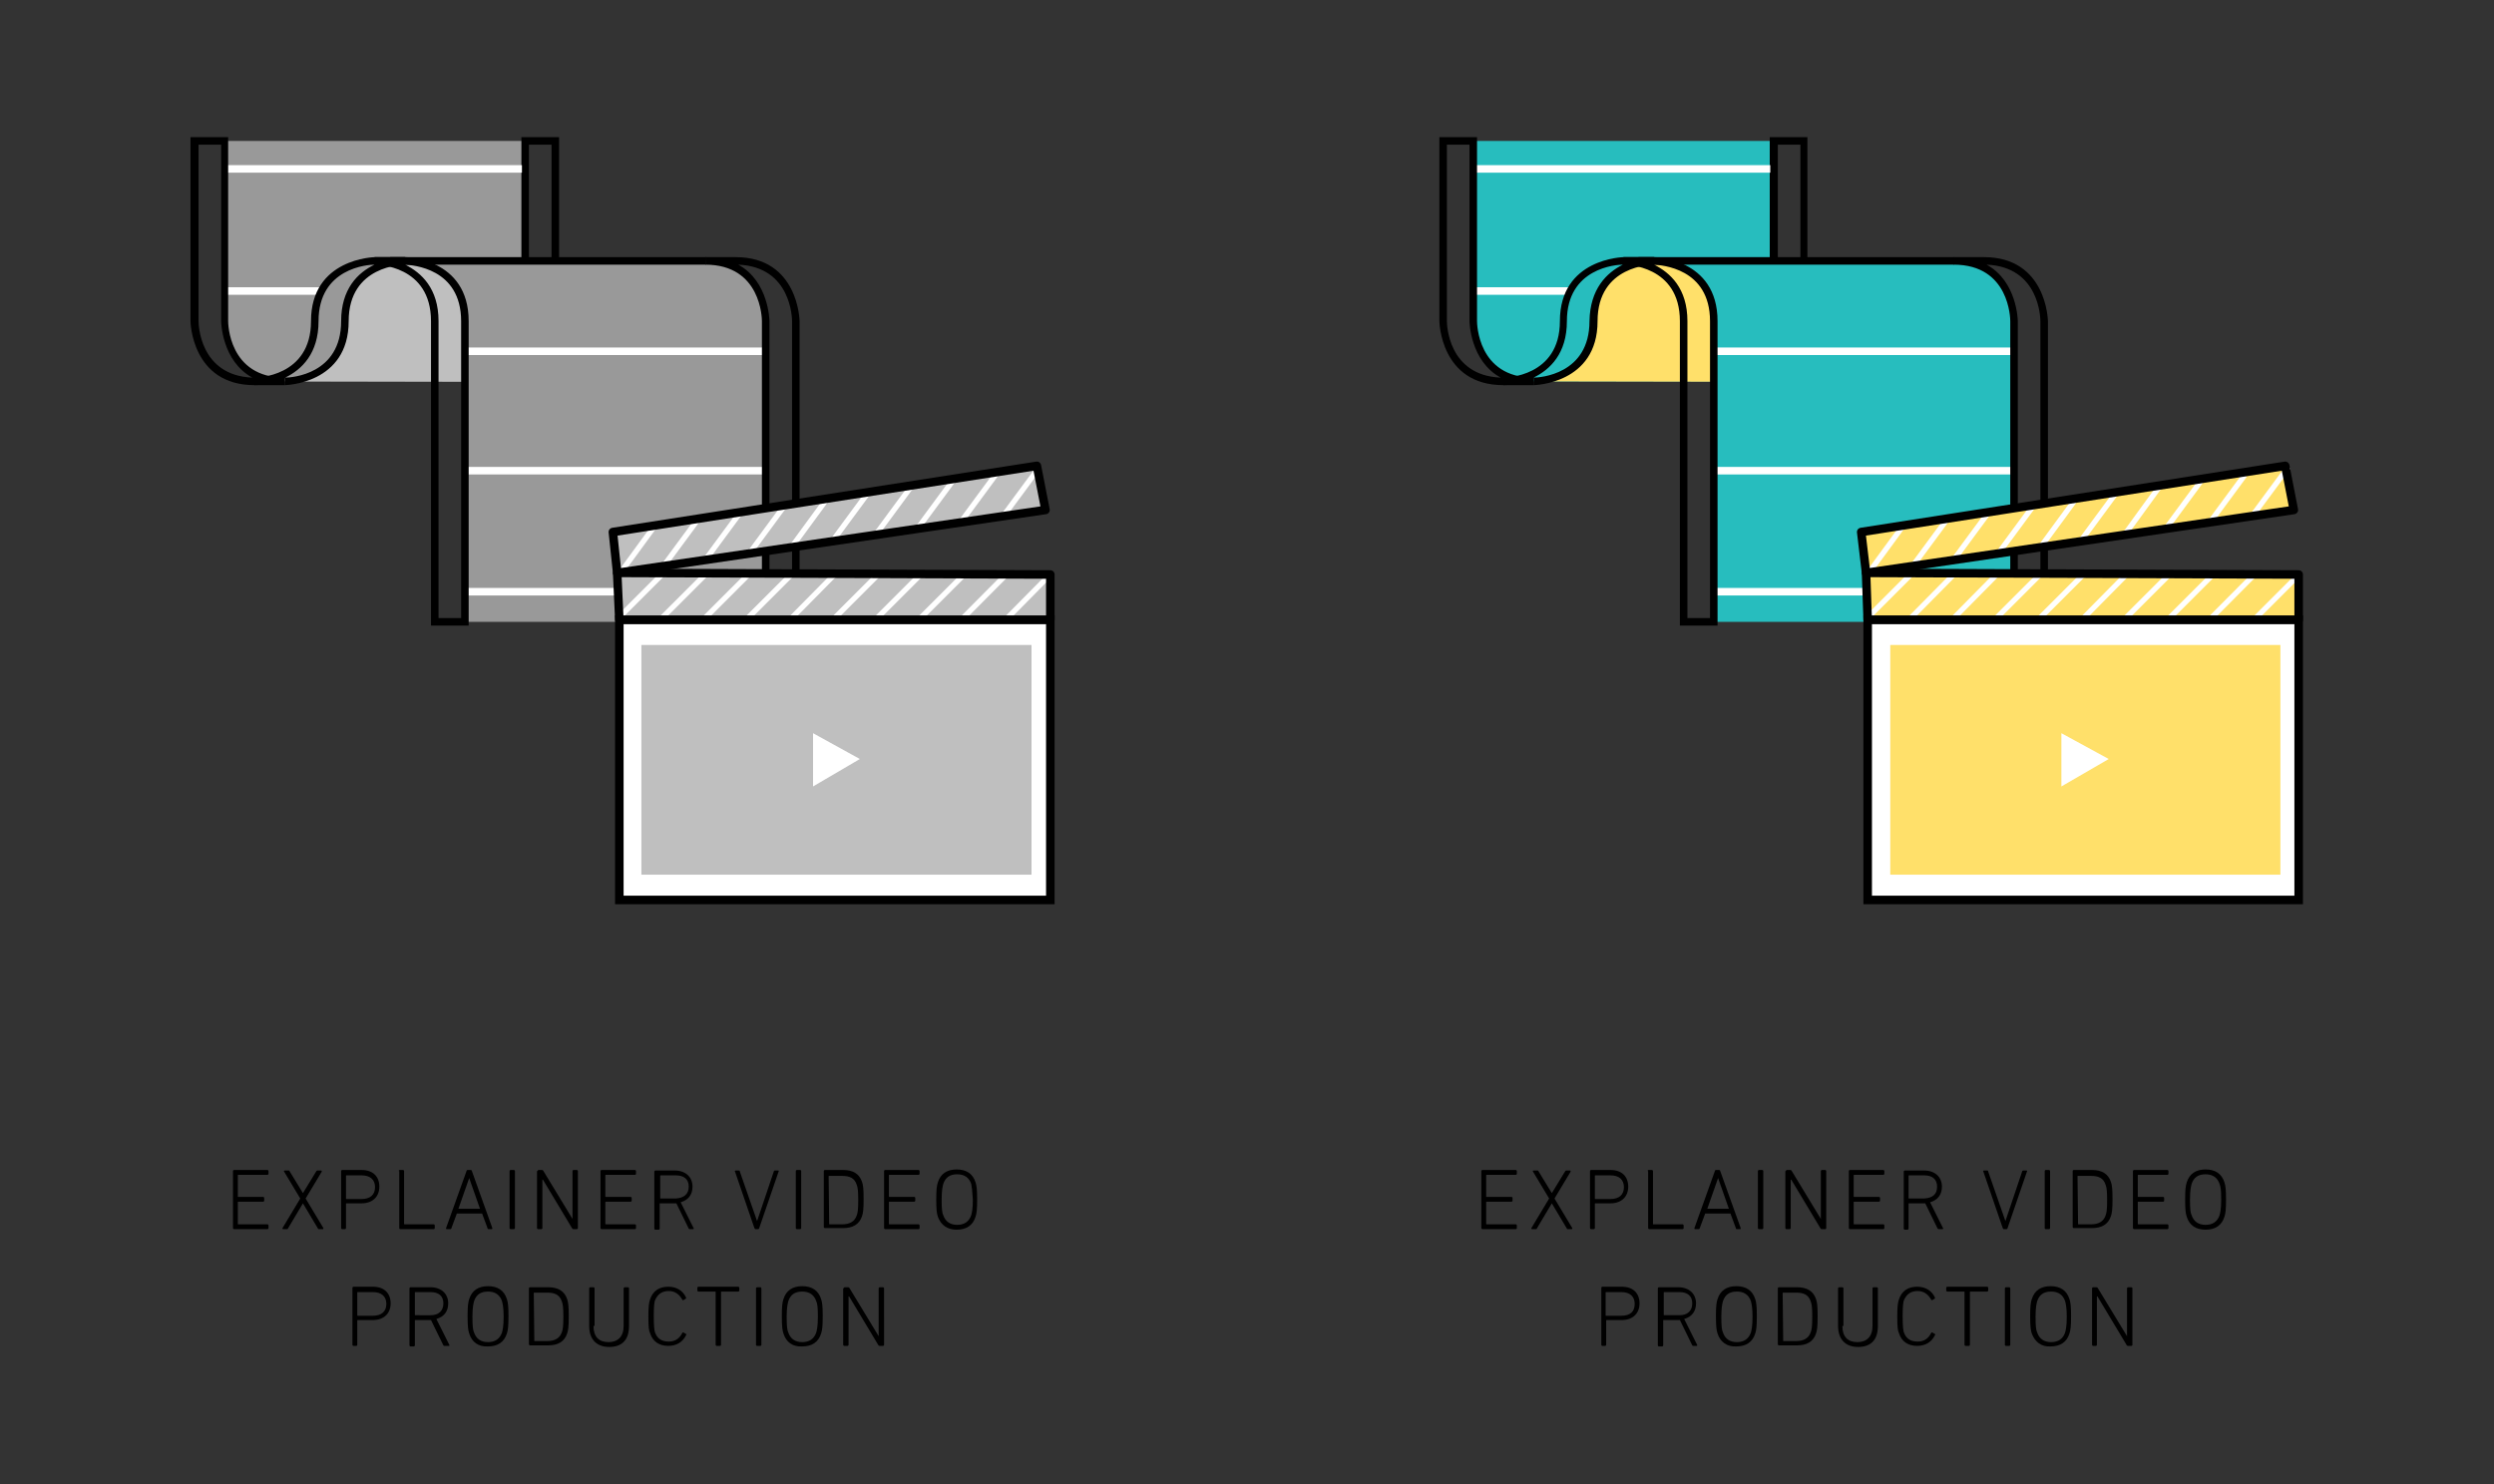 <?xml version="1.0" encoding="utf-8"?>
<!-- Generator: Adobe Illustrator 20.0.0, SVG Export Plug-In . SVG Version: 6.00 Build 0)  -->
<svg version="1.1" id="Layer_1" xmlns="http://www.w3.org/2000/svg" xmlns:xlink="http://www.w3.org/1999/xlink" x="0px" y="0px"
	 viewBox="0 0 463.5 275.9" style="enable-background:new 0 0 463.5 275.9;" xml:space="preserve">
<rect x="0" y="0" width="463.5" height="275.9" fill="#333333" stroke="none"/>
<style type="text/css">
	.st0{fill:none;stroke:#000000;stroke-width:1.039;stroke-miterlimit:10;}
	.st1{fill:none;stroke:#000000;stroke-miterlimit:10;}
	.st2{fill:none;stroke:#000000;stroke-width:0.364;stroke-miterlimit:10;}
	.st3{fill:#FFFFFF;}
	.st4{fill:#ECF8FE;}
	.st5{fill:#27BDBE;}
	.st6{fill:#FFE06A;}
	.st7{fill:#D9D9D9;}
	.st8{fill:#999999;}
	.st9{fill:#BFBFBF;}
	.st10{fill:#FFFFFF;stroke:#000000;stroke-width:1.587;stroke-miterlimit:10;}
	.st11{fill:none;stroke:#000000;stroke-width:1.587;stroke-linecap:round;stroke-linejoin:round;stroke-miterlimit:10;}
	.st12{fill:none;stroke:#000000;stroke-width:0.832;stroke-linecap:round;stroke-linejoin:round;stroke-miterlimit:10;}
	.st13{fill:#CFCDCD;}
	.st14{fill:#C9E9E6;}
	.st15{fill:none;stroke:#000000;stroke-width:0.889;stroke-miterlimit:10;}
	.st16{fill:none;stroke:#FFFFFF;stroke-miterlimit:10;}
</style>
<g>
	<g>
		<g>
			<path d="M275.3,217.7c0-0.1,0.1-0.2,0.2-0.2h6.2c0.1,0,0.2,0.1,0.2,0.2v0.5c0,0.1-0.1,0.2-0.2,0.2h-5.4c-0.1,0-0.1,0-0.1,0.1v3.9
				c0,0.1,0,0.1,0.1,0.1h4.6c0.1,0,0.2,0.1,0.2,0.2v0.5c0,0.1-0.1,0.2-0.2,0.2h-4.6c-0.1,0-0.1,0-0.1,0.1v4c0,0.1,0,0.1,0.1,0.1h5.4
				c0.1,0,0.2,0.1,0.2,0.2v0.5c0,0.1-0.1,0.2-0.2,0.2h-6.2c-0.1,0-0.2-0.1-0.2-0.2V217.7z"/>
			<path d="M291.4,228.5c-0.1,0-0.2,0-0.2-0.1l-2.8-4.7h0l-2.8,4.7c0,0.1-0.1,0.1-0.2,0.1h-0.7c-0.1,0-0.1-0.1-0.1-0.2l3.3-5.5l-3-5
				c-0.1-0.1,0-0.2,0.1-0.2h0.7c0.1,0,0.2,0,0.2,0.1l2.5,4.1h0l2.5-4.1c0.1-0.1,0.1-0.1,0.2-0.1h0.7c0.1,0,0.1,0.1,0.1,0.2l-3,5
				l3.3,5.5c0,0.1,0,0.2-0.1,0.2H291.4z"/>
			<path d="M295.7,228.5c-0.1,0-0.2-0.1-0.2-0.2v-10.6c0-0.1,0.1-0.2,0.2-0.2h3.6c2.1,0,3.3,1.2,3.3,3.1c0,1.9-1.3,3.1-3.3,3.1h-2.8
				c-0.1,0-0.1,0-0.1,0.1v4.5c0,0.1-0.1,0.2-0.2,0.2H295.7z M301.8,220.7c0-1.4-0.9-2.2-2.5-2.2h-2.8c-0.1,0-0.1,0-0.1,0.1v4.2
				c0,0.1,0,0.1,0.1,0.1h2.8C300.9,222.9,301.8,222.1,301.8,220.7z"/>
			<path d="M306.2,217.7c0-0.1,0.1-0.2,0.2-0.2h0.6c0.1,0,0.2,0.1,0.2,0.2v9.8c0,0.1,0,0.1,0.1,0.1h5.4c0.1,0,0.2,0.1,0.2,0.2v0.5
				c0,0.1-0.1,0.2-0.2,0.2h-6.2c-0.1,0-0.2-0.1-0.2-0.2V217.7z"/>
			<path d="M318.7,217.7c0-0.1,0.1-0.2,0.2-0.2h0.6c0.1,0,0.2,0.1,0.2,0.2l3.8,10.6c0,0.1,0,0.2-0.1,0.2h-0.6c-0.1,0-0.2,0-0.2-0.2
				l-1-2.7h-4.7l-1,2.7c0,0.1-0.1,0.2-0.2,0.2H315c-0.1,0-0.1-0.1-0.1-0.2L318.7,217.7z M321.3,224.7l-2-5.7h0l-2,5.7H321.3z"/>
			<path d="M326.7,217.7c0-0.1,0.1-0.2,0.2-0.2h0.6c0.1,0,0.2,0.1,0.2,0.2v10.6c0,0.1-0.1,0.2-0.2,0.2h-0.6c-0.1,0-0.2-0.1-0.2-0.2
				V217.7z"/>
			<path d="M331.9,217.7c0-0.1,0.1-0.2,0.2-0.2h0.6c0.1,0,0.2,0,0.3,0.2l5.4,8.9h0v-8.9c0-0.1,0.1-0.2,0.2-0.2h0.6
				c0.1,0,0.2,0.1,0.2,0.2v10.6c0,0.1-0.1,0.2-0.2,0.2h-0.6c-0.1,0-0.2,0-0.3-0.2l-5.4-9h-0.1v9c0,0.1-0.1,0.2-0.2,0.2h-0.6
				c-0.1,0-0.2-0.1-0.2-0.2V217.7z"/>
			<path d="M343.6,217.7c0-0.1,0.1-0.2,0.2-0.2h6.2c0.1,0,0.2,0.1,0.2,0.2v0.5c0,0.1-0.1,0.2-0.2,0.2h-5.4c-0.1,0-0.1,0-0.1,0.1v3.9
				c0,0.1,0,0.1,0.1,0.1h4.6c0.1,0,0.2,0.1,0.2,0.2v0.5c0,0.1-0.1,0.2-0.2,0.2h-4.6c-0.1,0-0.1,0-0.1,0.1v4c0,0.1,0,0.1,0.1,0.1h5.4
				c0.1,0,0.2,0.1,0.2,0.2v0.5c0,0.1-0.1,0.2-0.2,0.2h-6.2c-0.1,0-0.2-0.1-0.2-0.2V217.7z"/>
			<path d="M360.3,228.5c-0.1,0-0.1,0-0.2-0.1l-2.3-4.7h-0.2h-2.8c-0.1,0-0.1,0-0.1,0.1v4.6c0,0.1-0.1,0.2-0.2,0.2H354
				c-0.1,0-0.2-0.1-0.2-0.2v-10.6c0-0.1,0.1-0.2,0.2-0.2h3.6c2,0,3.3,1.2,3.3,3c0,1.5-0.8,2.5-2.2,2.9l2.4,4.8
				c0.1,0.1,0,0.2-0.1,0.2H360.3z M360,220.6c0-1.4-0.9-2.1-2.4-2.1h-2.8c-0.1,0-0.1,0-0.1,0.1v4.1c0,0.1,0,0.1,0.1,0.1h2.8
				C359.2,222.7,360,222,360,220.6z"/>
			<path d="M372.4,228.5c-0.1,0-0.1-0.1-0.2-0.2l-3.6-10.5c-0.1-0.1,0-0.2,0.1-0.2h0.6c0.1,0,0.2,0,0.2,0.2l3.2,9.2h0l3.1-9.2
				c0-0.1,0.1-0.2,0.2-0.2h0.6c0.1,0,0.2,0.1,0.1,0.2l-3.6,10.5c0,0.1-0.1,0.2-0.2,0.2H372.4z"/>
			<path d="M380,217.7c0-0.1,0.1-0.2,0.2-0.2h0.6c0.1,0,0.2,0.1,0.2,0.2v10.6c0,0.1-0.1,0.2-0.2,0.2h-0.6c-0.1,0-0.2-0.1-0.2-0.2
				V217.7z"/>
			<path d="M385.2,217.7c0-0.1,0.1-0.2,0.2-0.2h3.4c1.8,0,3,0.7,3.5,2.2c0.2,0.6,0.3,1.2,0.3,3.2c0,2-0.1,2.6-0.3,3.2
				c-0.5,1.5-1.7,2.2-3.5,2.2h-3.4c-0.1,0-0.2-0.1-0.2-0.2V217.7z M386.2,227.6h2.4c1.4,0,2.3-0.5,2.7-1.6c0.2-0.5,0.3-1.1,0.3-2.9
				c0-1.8-0.1-2.4-0.3-2.9c-0.4-1.2-1.3-1.6-2.7-1.6h-2.4c-0.1,0-0.1,0-0.1,0.1L386.2,227.6C386.1,227.6,386.1,227.6,386.2,227.6z"
				/>
			<path d="M396.4,217.7c0-0.1,0.1-0.2,0.2-0.2h6.2c0.1,0,0.2,0.1,0.2,0.2v0.5c0,0.1-0.1,0.2-0.2,0.2h-5.4c-0.1,0-0.1,0-0.1,0.1v3.9
				c0,0.1,0,0.1,0.1,0.1h4.6c0.1,0,0.2,0.1,0.2,0.2v0.5c0,0.1-0.1,0.2-0.2,0.2h-4.6c-0.1,0-0.1,0-0.1,0.1v4c0,0.1,0,0.1,0.1,0.1h5.4
				c0.1,0,0.2,0.1,0.2,0.2v0.5c0,0.1-0.1,0.2-0.2,0.2h-6.2c-0.1,0-0.2-0.1-0.2-0.2V217.7z"/>
			<path d="M406.4,226.2c-0.2-0.6-0.3-1.3-0.3-3.2c0-1.9,0.1-2.6,0.3-3.2c0.5-1.6,1.7-2.4,3.5-2.4c1.8,0,3,0.8,3.5,2.4
				c0.2,0.6,0.3,1.3,0.3,3.2c0,1.9-0.1,2.6-0.3,3.2c-0.5,1.6-1.7,2.4-3.5,2.4C408.1,228.6,406.9,227.8,406.4,226.2z M412.5,220.1
				c-0.4-1.2-1.3-1.8-2.6-1.8c-1.4,0-2.2,0.6-2.6,1.8c-0.1,0.4-0.3,1.1-0.3,2.9c0,1.8,0.1,2.5,0.3,2.9c0.4,1.2,1.3,1.8,2.6,1.8
				c1.3,0,2.2-0.6,2.6-1.8c0.1-0.4,0.3-1.1,0.3-2.9C412.8,221.3,412.7,220.6,412.5,220.1z"/>
			<path d="M297.8,250.2c-0.1,0-0.2-0.1-0.2-0.2v-10.6c0-0.1,0.1-0.2,0.2-0.2h3.6c2.1,0,3.3,1.2,3.3,3.1c0,1.9-1.3,3.1-3.3,3.1h-2.8
				c-0.1,0-0.1,0-0.1,0.1v4.5c0,0.1-0.1,0.2-0.2,0.2H297.8z M303.8,242.4c0-1.4-0.9-2.2-2.5-2.2h-2.8c-0.1,0-0.1,0-0.1,0.1v4.2
				c0,0.1,0,0.1,0.1,0.1h2.8C303,244.6,303.8,243.8,303.8,242.4z"/>
			<path d="M314.7,250.2c-0.1,0-0.1,0-0.2-0.1l-2.3-4.7h-0.2h-2.8c-0.1,0-0.1,0-0.1,0.1v4.6c0,0.1-0.1,0.2-0.2,0.2h-0.6
				c-0.1,0-0.2-0.1-0.2-0.2v-10.6c0-0.1,0.1-0.2,0.2-0.2h3.6c2,0,3.3,1.2,3.3,3c0,1.5-0.8,2.5-2.2,2.9l2.4,4.8
				c0.1,0.1,0,0.2-0.1,0.2H314.7z M314.5,242.3c0-1.4-0.9-2.1-2.4-2.1h-2.8c-0.1,0-0.1,0-0.1,0.1v4.1c0,0.1,0,0.1,0.1,0.1h2.8
				C313.6,244.5,314.5,243.7,314.5,242.3z"/>
			<path d="M319.2,247.9c-0.2-0.6-0.3-1.3-0.3-3.2s0.1-2.6,0.3-3.2c0.5-1.6,1.7-2.4,3.5-2.4c1.8,0,3,0.8,3.5,2.4
				c0.2,0.6,0.3,1.3,0.3,3.2s-0.1,2.6-0.3,3.2c-0.5,1.6-1.7,2.4-3.5,2.4C321,250.4,319.7,249.5,319.2,247.9z M325.4,241.9
				c-0.4-1.2-1.3-1.8-2.6-1.8c-1.4,0-2.2,0.6-2.6,1.8c-0.1,0.4-0.3,1.1-0.3,2.9s0.1,2.5,0.3,2.9c0.4,1.2,1.3,1.8,2.6,1.8
				c1.3,0,2.2-0.6,2.6-1.8c0.1-0.4,0.3-1.1,0.3-2.9S325.5,242.3,325.4,241.9z"/>
			<path d="M330.4,239.5c0-0.1,0.1-0.2,0.2-0.2h3.4c1.8,0,3,0.7,3.5,2.2c0.2,0.6,0.3,1.2,0.3,3.2c0,2-0.1,2.6-0.3,3.2
				c-0.5,1.5-1.7,2.2-3.5,2.2h-3.4c-0.1,0-0.2-0.1-0.2-0.2V239.5z M331.4,249.3h2.4c1.4,0,2.3-0.5,2.7-1.6c0.2-0.5,0.3-1.1,0.3-2.9
				c0-1.8-0.1-2.4-0.3-2.9c-0.4-1.2-1.3-1.6-2.7-1.6h-2.4c-0.1,0-0.1,0-0.1,0.1L331.4,249.3C331.3,249.3,331.3,249.3,331.4,249.3z"
				/>
			<path d="M342.4,246.5c0,2,1,3,2.8,3c1.7,0,2.8-1,2.8-3v-7c0-0.1,0.1-0.2,0.2-0.2h0.6c0.1,0,0.2,0.1,0.2,0.2v7
				c0,2.7-1.4,3.9-3.7,3.9c-2.2,0-3.7-1.3-3.7-3.9v-7c0-0.1,0.1-0.2,0.2-0.2h0.6c0.1,0,0.2,0.1,0.2,0.2V246.5z"/>
			<path d="M352.6,244.8c0-1.9,0.1-2.6,0.3-3.2c0.5-1.6,1.7-2.4,3.4-2.4c1.5,0,2.7,0.7,3.3,2c0,0.1,0,0.2,0,0.2l-0.5,0.3
				c-0.1,0-0.2,0-0.2-0.1c-0.5-0.9-1.3-1.6-2.5-1.6c-1.3,0-2.1,0.6-2.6,1.8c-0.1,0.4-0.2,1.1-0.2,2.9c0,1.8,0.1,2.5,0.2,2.9
				c0.4,1.2,1.2,1.8,2.6,1.8c1.2,0,2-0.6,2.5-1.6c0-0.1,0.1-0.1,0.2-0.1l0.5,0.3c0.1,0,0.1,0.1,0,0.2c-0.6,1.3-1.8,2-3.3,2
				c-1.7,0-2.9-0.8-3.4-2.4C352.7,247.4,352.6,246.7,352.6,244.8z"/>
			<path d="M365.3,250.2c-0.1,0-0.2-0.1-0.2-0.2v-9.8c0-0.1,0-0.1-0.1-0.1h-3.1c-0.1,0-0.2-0.1-0.2-0.2v-0.5c0-0.1,0.1-0.2,0.2-0.2
				h7.4c0.1,0,0.2,0.1,0.2,0.2v0.5c0,0.1-0.1,0.2-0.2,0.2h-3.1c-0.1,0-0.1,0-0.1,0.1v9.8c0,0.1-0.1,0.2-0.2,0.2H365.3z"/>
			<path d="M372.6,239.5c0-0.1,0.1-0.2,0.2-0.2h0.6c0.1,0,0.2,0.1,0.2,0.2V250c0,0.1-0.1,0.2-0.2,0.2h-0.6c-0.1,0-0.2-0.1-0.2-0.2
				V239.5z"/>
			<path d="M377.6,247.9c-0.2-0.6-0.3-1.3-0.3-3.2s0.1-2.6,0.3-3.2c0.5-1.6,1.7-2.4,3.5-2.4c1.8,0,3,0.8,3.5,2.4
				c0.2,0.6,0.3,1.3,0.3,3.2s-0.1,2.6-0.3,3.2c-0.5,1.6-1.7,2.4-3.5,2.4C379.4,250.4,378.2,249.5,377.6,247.9z M383.8,241.9
				c-0.4-1.2-1.3-1.8-2.6-1.8c-1.4,0-2.2,0.6-2.6,1.8c-0.1,0.4-0.3,1.1-0.3,2.9s0.1,2.5,0.3,2.9c0.4,1.2,1.3,1.8,2.6,1.8
				c1.3,0,2.2-0.6,2.6-1.8c0.1-0.4,0.3-1.1,0.3-2.9S383.9,242.3,383.8,241.9z"/>
			<path d="M388.8,239.5c0-0.1,0.1-0.2,0.2-0.2h0.6c0.1,0,0.2,0,0.3,0.2l5.4,8.9h0v-8.9c0-0.1,0.1-0.2,0.2-0.2h0.6
				c0.1,0,0.2,0.1,0.2,0.2V250c0,0.1-0.1,0.2-0.2,0.2h-0.6c-0.1,0-0.2,0-0.3-0.2l-5.4-9h-0.1v9c0,0.1-0.1,0.2-0.2,0.2H389
				c-0.1,0-0.2-0.1-0.2-0.2V239.5z"/>
		</g>
	</g>
	<g>
		<g>
			<g>
				<g>
					<path class="st5" d="M329.7,59.7c0-11.2,0-33.5,0-33.5h-55.9v33.5c0,0,0,11.2,11.2,11.2c17,0,55.9,0,55.9,0
						S329.7,70.9,329.7,59.7z"/>
				</g>
			</g>
			<g>
				<path d="M346.4,71.6h-5.6c-0.1,0-11.9-0.1-11.9-11.9V25.5h7v34.2c0,10.3,10,10.5,10.5,10.5V71.6z M330.4,26.9v32.8
					c0,9.9,9.1,10.4,10.4,10.5c-3-1.5-6.2-4.4-6.2-10.5V26.9H330.4z"/>
			</g>
			<g>
				<path class="st6" d="M352,59.7c0-11.2,11.2-11.2,11.2-11.2h-55.9c0,0-11.2,0-11.2,11.2c0,11.2-11.2,11.2-11.2,11.2l56,0.1
					C342.3,70.9,352,70.1,352,59.7z"/>
			</g>
			<g>
				<g>
					<path class="st5" d="M363.2,48.5c-8.9,0-42.4,0-55.9,0c0,0,11.2,0,11.2,11.2c0,11.2,0,55.9,0,55.9l55.9,0V59.7
						C374.3,59.7,374.3,48.5,363.2,48.5z"/>
				</g>
			</g>
			<g>
				<rect x="273.8" y="30.7" class="st3" width="55.2" height="1.4"/>
			</g>
			<g>
				<rect x="318.3" y="64.6" class="st3" width="56.2" height="1.4"/>
			</g>
			<g>
				<rect x="318.3" y="86.8" class="st3" width="56.2" height="1.4"/>
			</g>
			<g>
				<rect x="318.3" y="109.3" class="st3" width="56.2" height="1.4"/>
			</g>
			<g>
				<rect x="273.8" y="53.4" class="st3" width="18" height="1.4"/>
			</g>
			<g>
				<path d="M285,71.6h-5.6c-11.7,0-11.9-11.8-11.9-11.9V25.5h7v34.2c0,0.4,0.1,10.5,10.5,10.5V71.6z M268.9,26.9v32.8
					c0,0.4,0.1,10.1,10,10.5c-5.7-3.1-5.8-10.4-5.8-10.5V26.9H268.9z"/>
			</g>
			<g>
				<rect x="304.5" y="47.8" width="58.7" height="1.4"/>
			</g>
			<g>
				<path d="M319.2,116.3h-7V59.7c0-10.4-10-10.5-10.5-10.5v-1.4h5.6c0.1,0,11.9,0.1,11.9,11.9V116.3z M313.6,114.9h4.2V59.7
					c0-9.9-9.1-10.4-10.4-10.5c3,1.5,6.2,4.4,6.2,10.5V114.9z"/>
			</g>
			<g>
				<path d="M380.6,116.3h-7l0-56.6c0-0.4-0.1-10.5-10.5-10.5v-1.4h5.6c11.7,0,11.9,11.8,11.9,11.9V116.3z M375,114.9h4.2V59.7
					c0-0.4-0.1-10.1-10-10.5c5.7,3.1,5.8,10.4,5.8,10.5V114.9z"/>
			</g>
			<g>
				<path d="M285,71.6v-1.3c-2.8,1.3-5.5,1.3-5.6,1.3v-1.4c0.4,0,10.5-0.1,10.5-10.5c0-11.7,11.8-11.9,11.9-11.9h5.6v1.4
					c-0.4,0-10.5,0.1-10.5,10.5C296.9,71.4,285.1,71.6,285,71.6z M301.6,49.2c-1.2,0-10.4,0.6-10.4,10.5c0,6-3.1,9-6.2,10.5
					c1.2,0,10.4-0.6,10.4-10.5C295.5,53.7,298.6,50.7,301.6,49.2z"/>
			</g>
		</g>
		<g>
			<g>
				<rect x="347.1" y="115.2" class="st10" width="80.1" height="52.1"/>
			</g>
			<path class="st6" d="M351.3,119.9v42.7h72.5v-42.7H351.3z"/>
			<polygon class="st3" points="383.1,146.2 383.1,136.3 391.9,141.1 			"/>
			<g>
				<g>
					<rect x="347.1" y="106.8" class="st6" width="80.1" height="8"/>
				</g>
				<g>
					<g>
						<polygon class="st3" points="355.5,115.2 354.8,114.5 362.7,106.5 363.4,107.2 						"/>
					</g>
					<g>
						<polygon class="st3" points="363.5,115.2 362.8,114.5 370.7,106.5 371.4,107.2 						"/>
					</g>
					<g>
						
							<rect x="369.6" y="110.3" transform="matrix(0.707 -0.707 0.707 0.707 31.508 297.736)" class="st3" width="11.2" height="1"/>
					</g>
					<g>
						<polygon class="st3" points="379.5,115.2 378.8,114.5 386.8,106.5 387.5,107.2 						"/>
					</g>
					<g>
						<polygon class="st3" points="387.6,115.2 386.9,114.5 394.8,106.5 395.5,107.2 						"/>
					</g>
					<g>
						
							<rect x="393.6" y="110.3" transform="matrix(0.707 -0.707 0.707 0.707 38.551 314.732)" class="st3" width="11.2" height="1"/>
					</g>
					<g>
						
							<rect x="401.6" y="110.3" transform="matrix(0.707 -0.707 0.707 0.707 40.936 320.47)" class="st3" width="11.2" height="1"/>
					</g>
					<g>
						
							<rect x="409.6" y="110.3" transform="matrix(0.705 -0.709 0.709 0.705 43.79 327.003)" class="st3" width="11.2" height="1"/>
					</g>
					<g>
						<polygon class="st3" points="419.6,115.2 418.9,114.5 426.9,106.5 427.6,107.2 						"/>
					</g>
					<g>
						
							<rect x="345.6" y="110.3" transform="matrix(0.707 -0.707 0.707 0.707 24.476 280.771)" class="st3" width="11.1" height="1"/>
					</g>
				</g>
			</g>
			<g>
				<g>
					
						<rect x="346.1" y="92.8" transform="matrix(0.989 -0.15 0.15 0.989 -10.162 59.096)" class="st6" width="80.1" height="8"/>
				</g>
				<g>
					<g>
						
							<rect x="352.8" y="100.6" transform="matrix(0.593 -0.805 0.805 0.593 64.512 329.754)" class="st3" width="11.2" height="1"/>
					</g>
					<g>
						
							<rect x="360.7" y="99.4" transform="matrix(0.593 -0.805 0.805 0.593 68.566 335.465)" class="st3" width="11.2" height="1"/>
					</g>
					<g>
						
							<rect x="368.7" y="98.2" transform="matrix(0.593 -0.806 0.806 0.593 73.05 341.721)" class="st3" width="11.2" height="1"/>
					</g>
					<g>
						
							<rect x="376.5" y="97" transform="matrix(0.591 -0.807 0.807 0.591 77.782 348.258)" class="st3" width="11.2" height="1"/>
					</g>
					<g>
						
							<rect x="384.5" y="95.7" transform="matrix(0.593 -0.805 0.805 0.593 81.156 353.152)" class="st3" width="11.2" height="1"/>
					</g>
					<g>
						<polygon class="st3" points="395.1,99.9 394.3,99.3 400.9,90.2 401.7,90.8 						"/>
					</g>
					<g>
						
							<rect x="400.3" y="93.3" transform="matrix(0.593 -0.805 0.805 0.593 89.572 364.969)" class="st3" width="11.2" height="1"/>
					</g>
					<g>
						
							<rect x="408.2" y="92.1" transform="matrix(0.593 -0.805 0.805 0.593 93.921 371.033)" class="st3" width="11.2" height="1"/>
					</g>
					<g>
						
							<rect x="416.2" y="90.9" transform="matrix(0.594 -0.805 0.805 0.594 97.822 376.593)" class="st3" width="11.2" height="1"/>
					</g>
					<g>
						
							<rect x="344.9" y="101.8" transform="matrix(0.59 -0.807 0.807 0.59 61.008 324.788)" class="st3" width="11.1" height="1"/>
					</g>
				</g>
			</g>
			<polygon class="st11" points="345.9,98.9 346.8,106.5 426.3,94.8 424.7,86.6 			"/>
			<polygon class="st11" points="346.8,106.5 347.1,115.2 427.2,115.2 427.2,106.8 			"/>
		</g>
	</g>
</g>
<g>
	<g>
		<g>
			<path d="M43.3,217.7c0-0.1,0.1-0.2,0.2-0.2h6.2c0.1,0,0.2,0.1,0.2,0.2v0.5c0,0.1-0.1,0.2-0.2,0.2h-5.4c-0.1,0-0.1,0-0.1,0.1v3.9
				c0,0.1,0,0.1,0.1,0.1h4.6c0.1,0,0.2,0.1,0.2,0.2v0.5c0,0.1-0.1,0.2-0.2,0.2h-4.6c-0.1,0-0.1,0-0.1,0.1v4c0,0.1,0,0.1,0.1,0.1h5.4
				c0.1,0,0.2,0.1,0.2,0.2v0.5c0,0.1-0.1,0.2-0.2,0.2h-6.2c-0.1,0-0.2-0.1-0.2-0.2V217.7z"/>
			<path d="M59.3,228.5c-0.1,0-0.2,0-0.2-0.1l-2.8-4.7h0l-2.8,4.7c0,0.1-0.1,0.1-0.2,0.1h-0.7c-0.1,0-0.1-0.1-0.1-0.2l3.3-5.5l-3-5
				c-0.1-0.1,0-0.2,0.1-0.2h0.7c0.1,0,0.2,0,0.2,0.1l2.5,4.1h0l2.5-4.1c0.1-0.1,0.1-0.1,0.2-0.1h0.7c0.1,0,0.1,0.1,0.1,0.2l-3,5
				l3.3,5.5c0,0.1,0,0.2-0.1,0.2H59.3z"/>
			<path d="M63.6,228.5c-0.1,0-0.2-0.1-0.2-0.2v-10.6c0-0.1,0.1-0.2,0.2-0.2h3.6c2.1,0,3.3,1.2,3.3,3.1c0,1.9-1.3,3.1-3.3,3.1h-2.8
				c-0.1,0-0.1,0-0.1,0.1v4.5c0,0.1-0.1,0.2-0.2,0.2H63.6z M69.7,220.7c0-1.4-0.9-2.2-2.5-2.2h-2.8c-0.1,0-0.1,0-0.1,0.1v4.2
				c0,0.1,0,0.1,0.1,0.1h2.8C68.8,222.9,69.7,222.1,69.7,220.7z"/>
			<path d="M74.1,217.7c0-0.1,0.1-0.2,0.2-0.2h0.6c0.1,0,0.2,0.1,0.2,0.2v9.8c0,0.1,0,0.1,0.1,0.1h5.4c0.1,0,0.2,0.1,0.2,0.2v0.5
				c0,0.1-0.1,0.2-0.2,0.2h-6.2c-0.1,0-0.2-0.1-0.2-0.2V217.7z"/>
			<path d="M86.7,217.7c0-0.1,0.1-0.2,0.2-0.2h0.6c0.1,0,0.2,0.1,0.2,0.2l3.8,10.6c0,0.1,0,0.2-0.1,0.2h-0.6c-0.1,0-0.2,0-0.2-0.2
				l-1-2.7h-4.7l-1,2.7c0,0.1-0.1,0.2-0.2,0.2H83c-0.1,0-0.1-0.1-0.1-0.2L86.7,217.7z M89.2,224.7l-2-5.7h0l-2,5.7H89.2z"/>
			<path d="M94.7,217.7c0-0.1,0.1-0.2,0.2-0.2h0.6c0.1,0,0.2,0.1,0.2,0.2v10.6c0,0.1-0.1,0.2-0.2,0.2h-0.6c-0.1,0-0.2-0.1-0.2-0.2
				V217.7z"/>
			<path d="M99.9,217.7c0-0.1,0.1-0.2,0.2-0.2h0.6c0.1,0,0.2,0,0.3,0.2l5.4,8.9h0v-8.9c0-0.1,0.1-0.2,0.2-0.2h0.6
				c0.1,0,0.2,0.1,0.2,0.2v10.6c0,0.1-0.1,0.2-0.2,0.2h-0.6c-0.1,0-0.2,0-0.3-0.2l-5.4-9h-0.1v9c0,0.1-0.1,0.2-0.2,0.2H100
				c-0.1,0-0.2-0.1-0.2-0.2V217.7z"/>
			<path d="M111.6,217.7c0-0.1,0.1-0.2,0.2-0.2h6.2c0.1,0,0.2,0.1,0.2,0.2v0.5c0,0.1-0.1,0.2-0.2,0.2h-5.4c-0.1,0-0.1,0-0.1,0.1v3.9
				c0,0.1,0,0.1,0.1,0.1h4.6c0.1,0,0.2,0.1,0.2,0.2v0.5c0,0.1-0.1,0.2-0.2,0.2h-4.6c-0.1,0-0.1,0-0.1,0.1v4c0,0.1,0,0.1,0.1,0.1h5.4
				c0.1,0,0.2,0.1,0.2,0.2v0.5c0,0.1-0.1,0.2-0.2,0.2h-6.2c-0.1,0-0.2-0.1-0.2-0.2V217.7z"/>
			<path d="M128.2,228.5c-0.1,0-0.1,0-0.2-0.1l-2.3-4.7h-0.2h-2.8c-0.1,0-0.1,0-0.1,0.1v4.6c0,0.1-0.1,0.2-0.2,0.2h-0.6
				c-0.1,0-0.2-0.1-0.2-0.2v-10.6c0-0.1,0.1-0.2,0.2-0.2h3.6c2,0,3.3,1.2,3.3,3c0,1.5-0.8,2.5-2.2,2.9l2.4,4.8
				c0.1,0.1,0,0.2-0.1,0.2H128.2z M128,220.6c0-1.4-0.9-2.1-2.4-2.1h-2.8c-0.1,0-0.1,0-0.1,0.1v4.1c0,0.1,0,0.1,0.1,0.1h2.8
				C127.1,222.7,128,222,128,220.6z"/>
			<path d="M140.4,228.5c-0.1,0-0.1-0.1-0.2-0.2l-3.6-10.5c-0.1-0.1,0-0.2,0.1-0.2h0.6c0.1,0,0.2,0,0.2,0.2l3.2,9.2h0l3.1-9.2
				c0-0.1,0.1-0.2,0.2-0.2h0.6c0.1,0,0.2,0.1,0.1,0.2l-3.6,10.5c0,0.1-0.1,0.2-0.2,0.2H140.4z"/>
			<path d="M147.9,217.7c0-0.1,0.1-0.2,0.2-0.2h0.6c0.1,0,0.2,0.1,0.2,0.2v10.6c0,0.1-0.1,0.2-0.2,0.2h-0.6c-0.1,0-0.2-0.1-0.2-0.2
				V217.7z"/>
			<path d="M153.1,217.7c0-0.1,0.1-0.2,0.2-0.2h3.4c1.8,0,3,0.7,3.5,2.2c0.2,0.6,0.3,1.2,0.3,3.2c0,2-0.1,2.6-0.3,3.2
				c-0.5,1.5-1.7,2.2-3.5,2.2h-3.4c-0.1,0-0.2-0.1-0.2-0.2V217.7z M154.1,227.6h2.4c1.4,0,2.3-0.5,2.7-1.6c0.2-0.5,0.3-1.1,0.3-2.9
				c0-1.8-0.1-2.4-0.3-2.9c-0.4-1.2-1.3-1.6-2.7-1.6h-2.4c-0.1,0-0.1,0-0.1,0.1L154.1,227.6C154,227.6,154,227.6,154.1,227.6z"/>
			<path d="M164.3,217.7c0-0.1,0.1-0.2,0.2-0.2h6.2c0.1,0,0.2,0.1,0.2,0.2v0.5c0,0.1-0.1,0.2-0.2,0.2h-5.4c-0.1,0-0.1,0-0.1,0.1v3.9
				c0,0.1,0,0.1,0.1,0.1h4.6c0.1,0,0.2,0.1,0.2,0.2v0.5c0,0.1-0.1,0.2-0.2,0.2h-4.6c-0.1,0-0.1,0-0.1,0.1v4c0,0.1,0,0.1,0.1,0.1h5.4
				c0.1,0,0.2,0.1,0.2,0.2v0.5c0,0.1-0.1,0.2-0.2,0.2h-6.2c-0.1,0-0.2-0.1-0.2-0.2V217.7z"/>
			<path d="M174.3,226.2c-0.2-0.6-0.3-1.3-0.3-3.2c0-1.9,0.1-2.6,0.3-3.2c0.5-1.6,1.7-2.4,3.5-2.4c1.8,0,3,0.8,3.5,2.4
				c0.2,0.6,0.3,1.3,0.3,3.2c0,1.9-0.1,2.6-0.3,3.2c-0.5,1.6-1.7,2.4-3.5,2.4C176.1,228.6,174.9,227.8,174.3,226.2z M180.5,220.1
				c-0.4-1.2-1.3-1.8-2.6-1.8c-1.4,0-2.2,0.6-2.6,1.8c-0.1,0.4-0.3,1.1-0.3,2.9c0,1.8,0.1,2.5,0.3,2.9c0.4,1.2,1.3,1.8,2.6,1.8
				c1.3,0,2.2-0.6,2.6-1.8c0.1-0.4,0.3-1.1,0.3-2.9C180.7,221.3,180.6,220.6,180.5,220.1z"/>
			<path d="M65.7,250.2c-0.1,0-0.2-0.1-0.2-0.2v-10.6c0-0.1,0.1-0.2,0.2-0.2h3.6c2.1,0,3.3,1.2,3.3,3.1c0,1.9-1.3,3.1-3.3,3.1h-2.8
				c-0.1,0-0.1,0-0.1,0.1v4.5c0,0.1-0.1,0.2-0.2,0.2H65.7z M71.8,242.4c0-1.4-0.9-2.2-2.5-2.2h-2.8c-0.1,0-0.1,0-0.1,0.1v4.2
				c0,0.1,0,0.1,0.1,0.1h2.8C70.9,244.6,71.8,243.8,71.8,242.4z"/>
			<path d="M82.6,250.2c-0.1,0-0.1,0-0.2-0.1l-2.3-4.7H80h-2.8c-0.1,0-0.1,0-0.1,0.1v4.6c0,0.1-0.1,0.2-0.2,0.2h-0.6
				c-0.1,0-0.2-0.1-0.2-0.2v-10.6c0-0.1,0.1-0.2,0.2-0.2H80c2,0,3.3,1.2,3.3,3c0,1.5-0.8,2.5-2.2,2.9l2.4,4.8c0.1,0.1,0,0.2-0.1,0.2
				H82.6z M82.4,242.3c0-1.4-0.9-2.1-2.4-2.1h-2.8c-0.1,0-0.1,0-0.1,0.1v4.1c0,0.1,0,0.1,0.1,0.1H80
				C81.5,244.5,82.4,243.7,82.4,242.3z"/>
			<path d="M87.2,247.9c-0.2-0.6-0.3-1.3-0.3-3.2s0.1-2.6,0.3-3.2c0.5-1.6,1.7-2.4,3.5-2.4c1.8,0,3,0.8,3.5,2.4
				c0.2,0.6,0.3,1.3,0.3,3.2s-0.1,2.6-0.3,3.2c-0.5,1.6-1.7,2.4-3.5,2.4C88.9,250.4,87.7,249.5,87.2,247.9z M93.3,241.9
				c-0.4-1.2-1.3-1.8-2.6-1.8c-1.4,0-2.2,0.6-2.6,1.8c-0.1,0.4-0.3,1.1-0.3,2.9s0.1,2.5,0.3,2.9c0.4,1.2,1.3,1.8,2.6,1.8
				c1.3,0,2.2-0.6,2.6-1.8c0.1-0.4,0.3-1.1,0.3-2.9S93.4,242.3,93.3,241.9z"/>
			<path d="M98.3,239.5c0-0.1,0.1-0.2,0.2-0.2h3.4c1.8,0,3,0.7,3.5,2.2c0.2,0.6,0.3,1.2,0.3,3.2c0,2-0.1,2.6-0.3,3.2
				c-0.5,1.5-1.7,2.2-3.5,2.2h-3.4c-0.1,0-0.2-0.1-0.2-0.2V239.5z M99.3,249.3h2.4c1.4,0,2.3-0.5,2.7-1.6c0.2-0.5,0.3-1.1,0.3-2.9
				c0-1.8-0.1-2.4-0.3-2.9c-0.4-1.2-1.3-1.6-2.7-1.6h-2.4c-0.1,0-0.1,0-0.1,0.1L99.3,249.3C99.2,249.3,99.3,249.3,99.3,249.3z"/>
			<path d="M110.3,246.5c0,2,1,3,2.8,3c1.7,0,2.8-1,2.8-3v-7c0-0.1,0.1-0.2,0.2-0.2h0.6c0.1,0,0.2,0.1,0.2,0.2v7
				c0,2.7-1.4,3.9-3.7,3.9c-2.2,0-3.7-1.3-3.7-3.9v-7c0-0.1,0.1-0.2,0.2-0.2h0.6c0.1,0,0.2,0.1,0.2,0.2V246.5z"/>
			<path d="M120.5,244.8c0-1.9,0.1-2.6,0.3-3.2c0.5-1.6,1.7-2.4,3.4-2.4c1.5,0,2.7,0.7,3.3,2c0,0.1,0,0.2,0,0.2l-0.5,0.3
				c-0.1,0-0.2,0-0.2-0.1c-0.5-0.9-1.3-1.6-2.5-1.6c-1.3,0-2.1,0.6-2.6,1.8c-0.1,0.4-0.2,1.1-0.2,2.9c0,1.8,0.1,2.5,0.2,2.9
				c0.4,1.2,1.2,1.8,2.6,1.8c1.2,0,2-0.6,2.5-1.6c0-0.1,0.1-0.1,0.2-0.1l0.5,0.3c0.1,0,0.1,0.1,0,0.2c-0.6,1.3-1.8,2-3.3,2
				c-1.7,0-2.9-0.8-3.4-2.4C120.6,247.4,120.5,246.7,120.5,244.8z"/>
			<path d="M133.2,250.2c-0.1,0-0.2-0.1-0.2-0.2v-9.8c0-0.1,0-0.1-0.1-0.1h-3.1c-0.1,0-0.2-0.1-0.2-0.2v-0.5c0-0.1,0.1-0.2,0.2-0.2
				h7.4c0.1,0,0.2,0.1,0.2,0.2v0.5c0,0.1-0.1,0.2-0.2,0.2h-3.1c-0.1,0-0.1,0-0.1,0.1v9.8c0,0.1-0.1,0.2-0.2,0.2H133.2z"/>
			<path d="M140.5,239.5c0-0.1,0.1-0.2,0.2-0.2h0.6c0.1,0,0.2,0.1,0.2,0.2V250c0,0.1-0.1,0.2-0.2,0.2h-0.6c-0.1,0-0.2-0.1-0.2-0.2
				V239.5z"/>
			<path d="M145.6,247.9c-0.2-0.6-0.3-1.3-0.3-3.2s0.1-2.6,0.3-3.2c0.5-1.6,1.7-2.4,3.5-2.4c1.8,0,3,0.8,3.5,2.4
				c0.2,0.6,0.3,1.3,0.3,3.2s-0.1,2.6-0.3,3.2c-0.5,1.6-1.7,2.4-3.5,2.4C147.3,250.4,146.1,249.5,145.6,247.9z M151.7,241.9
				c-0.4-1.2-1.3-1.8-2.6-1.8c-1.4,0-2.2,0.6-2.6,1.8c-0.1,0.4-0.3,1.1-0.3,2.9s0.1,2.5,0.3,2.9c0.4,1.2,1.3,1.8,2.6,1.8
				c1.3,0,2.2-0.6,2.6-1.8c0.1-0.4,0.3-1.1,0.3-2.9S151.9,242.3,151.7,241.9z"/>
			<path d="M156.8,239.5c0-0.1,0.1-0.2,0.2-0.2h0.6c0.1,0,0.2,0,0.3,0.2l5.4,8.9h0v-8.9c0-0.1,0.1-0.2,0.2-0.2h0.6
				c0.1,0,0.2,0.1,0.2,0.2V250c0,0.1-0.1,0.2-0.2,0.2h-0.6c-0.1,0-0.2,0-0.3-0.2l-5.4-9h-0.1v9c0,0.1-0.1,0.2-0.2,0.2h-0.6
				c-0.1,0-0.2-0.1-0.2-0.2V239.5z"/>
		</g>
	</g>
	<g>
		<g>
			<g>
				<path class="st8" d="M97.6,59.7c0-11.2,0-33.5,0-33.5H41.8v33.5c0,0,0,11.2,11.2,11.2c17,0,55.9,0,55.9,0S97.6,70.9,97.6,59.7z"
					/>
			</g>
			<g>
				<path d="M114.4,71.6h-5.6c-0.1,0-11.9-0.1-11.9-11.9V25.5h7v34.2c0,10.3,10,10.5,10.5,10.5V71.6z M98.3,26.9v32.8
					c0,9.9,9.1,10.4,10.4,10.5c-3-1.5-6.2-4.4-6.2-10.5V26.9H98.3z"/>
			</g>
			<g>
				<path class="st9" d="M120,59.7c0-11.2,11.2-11.2,11.2-11.2H75.3c0,0-11.2,0-11.2,11.2c0,11.2-11.2,11.2-11.2,11.2l56,0.1
					C110.3,70.9,120,70.1,120,59.7z"/>
			</g>
			<g>
				<path class="st8" d="M131.1,48.5c-8.9,0-42.4,0-55.9,0c0,0,11.2,0,11.2,11.2c0,11.2,0,55.9,0,55.9l55.9,0V59.7
					C142.3,59.7,142.3,48.5,131.1,48.5z"/>
			</g>
			<g>
				<rect x="41.8" y="30.7" class="st3" width="55.2" height="1.4"/>
			</g>
			<g>
				<rect x="86.3" y="64.6" class="st3" width="56.2" height="1.4"/>
			</g>
			<g>
				<rect x="86.3" y="86.8" class="st3" width="56.2" height="1.4"/>
			</g>
			<g>
				<rect x="86.3" y="109.3" class="st3" width="56.2" height="1.4"/>
			</g>
			<g>
				<rect x="41.8" y="53.4" class="st3" width="18" height="1.4"/>
			</g>
			<g>
				<path d="M52.9,71.6h-5.6c-11.7,0-11.9-11.8-11.9-11.9V25.5h7v34.2c0,0.4,0.1,10.5,10.5,10.5V71.6z M36.9,26.9v32.8
					c0,0.4,0.1,10.1,10,10.5c-5.7-3.1-5.8-10.4-5.8-10.5V26.9H36.9z"/>
			</g>
			<g>
				<rect x="72.5" y="47.8" width="58.7" height="1.4"/>
			</g>
			<g>
				<path d="M87.1,116.3h-7V59.7c0-10.4-10-10.5-10.5-10.5v-1.4h5.6c0.1,0,11.9,0.1,11.9,11.9V116.3z M81.5,114.9h4.2V59.7
					c0-9.9-9.1-10.4-10.4-10.5c3,1.5,6.2,4.4,6.2,10.5V114.9z"/>
			</g>
			<g>
				<path d="M148.6,116.3h-7l0-56.6c0-0.4-0.1-10.5-10.5-10.5v-1.4h5.6c11.7,0,11.9,11.8,11.9,11.9V116.3z M143,114.9h4.2V59.7
					c0-0.4-0.1-10.1-10-10.5c5.7,3.1,5.8,10.4,5.8,10.5V114.9z"/>
			</g>
			<g>
				<path d="M52.9,71.6v-1.3c-2.8,1.3-5.5,1.3-5.6,1.3v-1.4c0.4,0,10.5-0.1,10.5-10.5c0-11.7,11.8-11.9,11.9-11.9h5.6v1.4
					c-0.4,0-10.5,0.1-10.5,10.5C64.8,71.4,53,71.6,52.9,71.6z M69.6,49.2c-1.2,0-10.4,0.6-10.4,10.5c0,6-3.1,9-6.2,10.5
					c1.2,0,10.4-0.6,10.4-10.5C63.4,53.7,66.5,50.7,69.6,49.2z"/>
			</g>
		</g>
		<g>
			<g>
				<rect x="115.1" y="115.2" class="st10" width="80.1" height="52.1"/>
			</g>
			<path class="st9" d="M119.2,119.9v42.7h72.5v-42.7H119.2z"/>
			<polygon class="st3" points="151.1,146.2 151.1,136.3 159.8,141.1 			"/>
			<g>
				<g>
					<rect x="115.1" y="106.8" class="st9" width="80.1" height="8"/>
				</g>
				<g>
					<g>
						<polygon class="st3" points="123.4,115.2 122.7,114.5 130.7,106.5 131.4,107.2 						"/>
					</g>
					<g>
						<polygon class="st3" points="131.4,115.2 130.7,114.5 138.7,106.5 139.4,107.2 						"/>
					</g>
					<g>
						
							<rect x="137.5" y="110.3" transform="matrix(0.707 -0.707 0.707 0.707 -36.45 133.655)" class="st3" width="11.2" height="1"/>
					</g>
					<g>
						<polygon class="st3" points="147.5,115.2 146.8,114.5 154.7,106.5 155.4,107.2 						"/>
					</g>
					<g>
						<polygon class="st3" points="155.5,115.2 154.8,114.5 162.8,106.5 163.5,107.2 						"/>
					</g>
					<g>
						
							<rect x="161.5" y="110.3" transform="matrix(0.707 -0.707 0.707 0.707 -29.418 150.64)" class="st3" width="11.2" height="1"/>
					</g>
					<g>
						
							<rect x="169.5" y="110.3" transform="matrix(0.707 -0.707 0.707 0.707 -27.057 156.354)" class="st3" width="11.2" height="1"/>
					</g>
					<g>
						
							<rect x="177.5" y="110.3" transform="matrix(0.705 -0.709 0.709 0.705 -24.596 162.495)" class="st3" width="11.2" height="1"/>
					</g>
					<g>
						<polygon class="st3" points="187.6,115.2 186.9,114.5 194.8,106.5 195.5,107.2 						"/>
					</g>
					<g>
						
							<rect x="113.5" y="110.3" transform="matrix(0.707 -0.707 0.707 0.707 -43.504 116.668)" class="st3" width="11.1" height="1"/>
					</g>
				</g>
			</g>
			<g>
				<g>
					
						<rect x="114" y="92.8" transform="matrix(0.989 -0.15 0.15 0.989 -12.795 24.241)" class="st9" width="80.1" height="8"/>
				</g>
				<g>
					<g>
						
							<rect x="120.7" y="100.6" transform="matrix(0.593 -0.805 0.805 0.593 -29.961 142.879)" class="st3" width="11.2" height="1"/>
					</g>
					<g>
						
							<rect x="128.6" y="99.4" transform="matrix(0.593 -0.805 0.805 0.593 -25.811 148.661)" class="st3" width="11.2" height="1"/>
					</g>
					<g>
						
							<rect x="136.6" y="98.2" transform="matrix(0.593 -0.806 0.806 0.593 -21.522 154.774)" class="st3" width="11.2" height="1"/>
					</g>
					<g>
						
							<rect x="144.5" y="97" transform="matrix(0.591 -0.807 0.807 0.591 -17.201 161.01)" class="st3" width="11.2" height="1"/>
					</g>
					<g>
						
							<rect x="152.4" y="95.7" transform="matrix(0.593 -0.805 0.805 0.593 -13.205 166.36)" class="st3" width="11.2" height="1"/>
					</g>
					<g>
						<polygon class="st3" points="163,99.9 162.2,99.3 168.9,90.2 169.7,90.8 						"/>
					</g>
					<g>
						
							<rect x="168.3" y="93.3" transform="matrix(0.593 -0.805 0.805 0.593 -4.815 178.158)" class="st3" width="11.2" height="1"/>
					</g>
					<g>
						
							<rect x="176.2" y="92.1" transform="matrix(0.593 -0.805 0.805 0.593 -0.584 184.135)" class="st3" width="11.2" height="1"/>
					</g>
					<g>
						
							<rect x="184.1" y="90.9" transform="matrix(0.594 -0.805 0.805 0.594 3.521 189.845)" class="st3" width="11.2" height="1"/>
					</g>
					<g>
						
							<rect x="112.9" y="101.8" transform="matrix(0.59 -0.807 0.807 0.59 -34.047 137.486)" class="st3" width="11.1" height="1"/>
					</g>
				</g>
			</g>
			<polygon class="st11" points="113.9,98.9 114.7,106.5 194.3,94.8 192.7,86.6 			"/>
			<polygon class="st11" points="114.7,106.5 115.1,115.2 195.2,115.2 195.2,106.8 			"/>
		</g>
	</g>
</g>
</svg>
